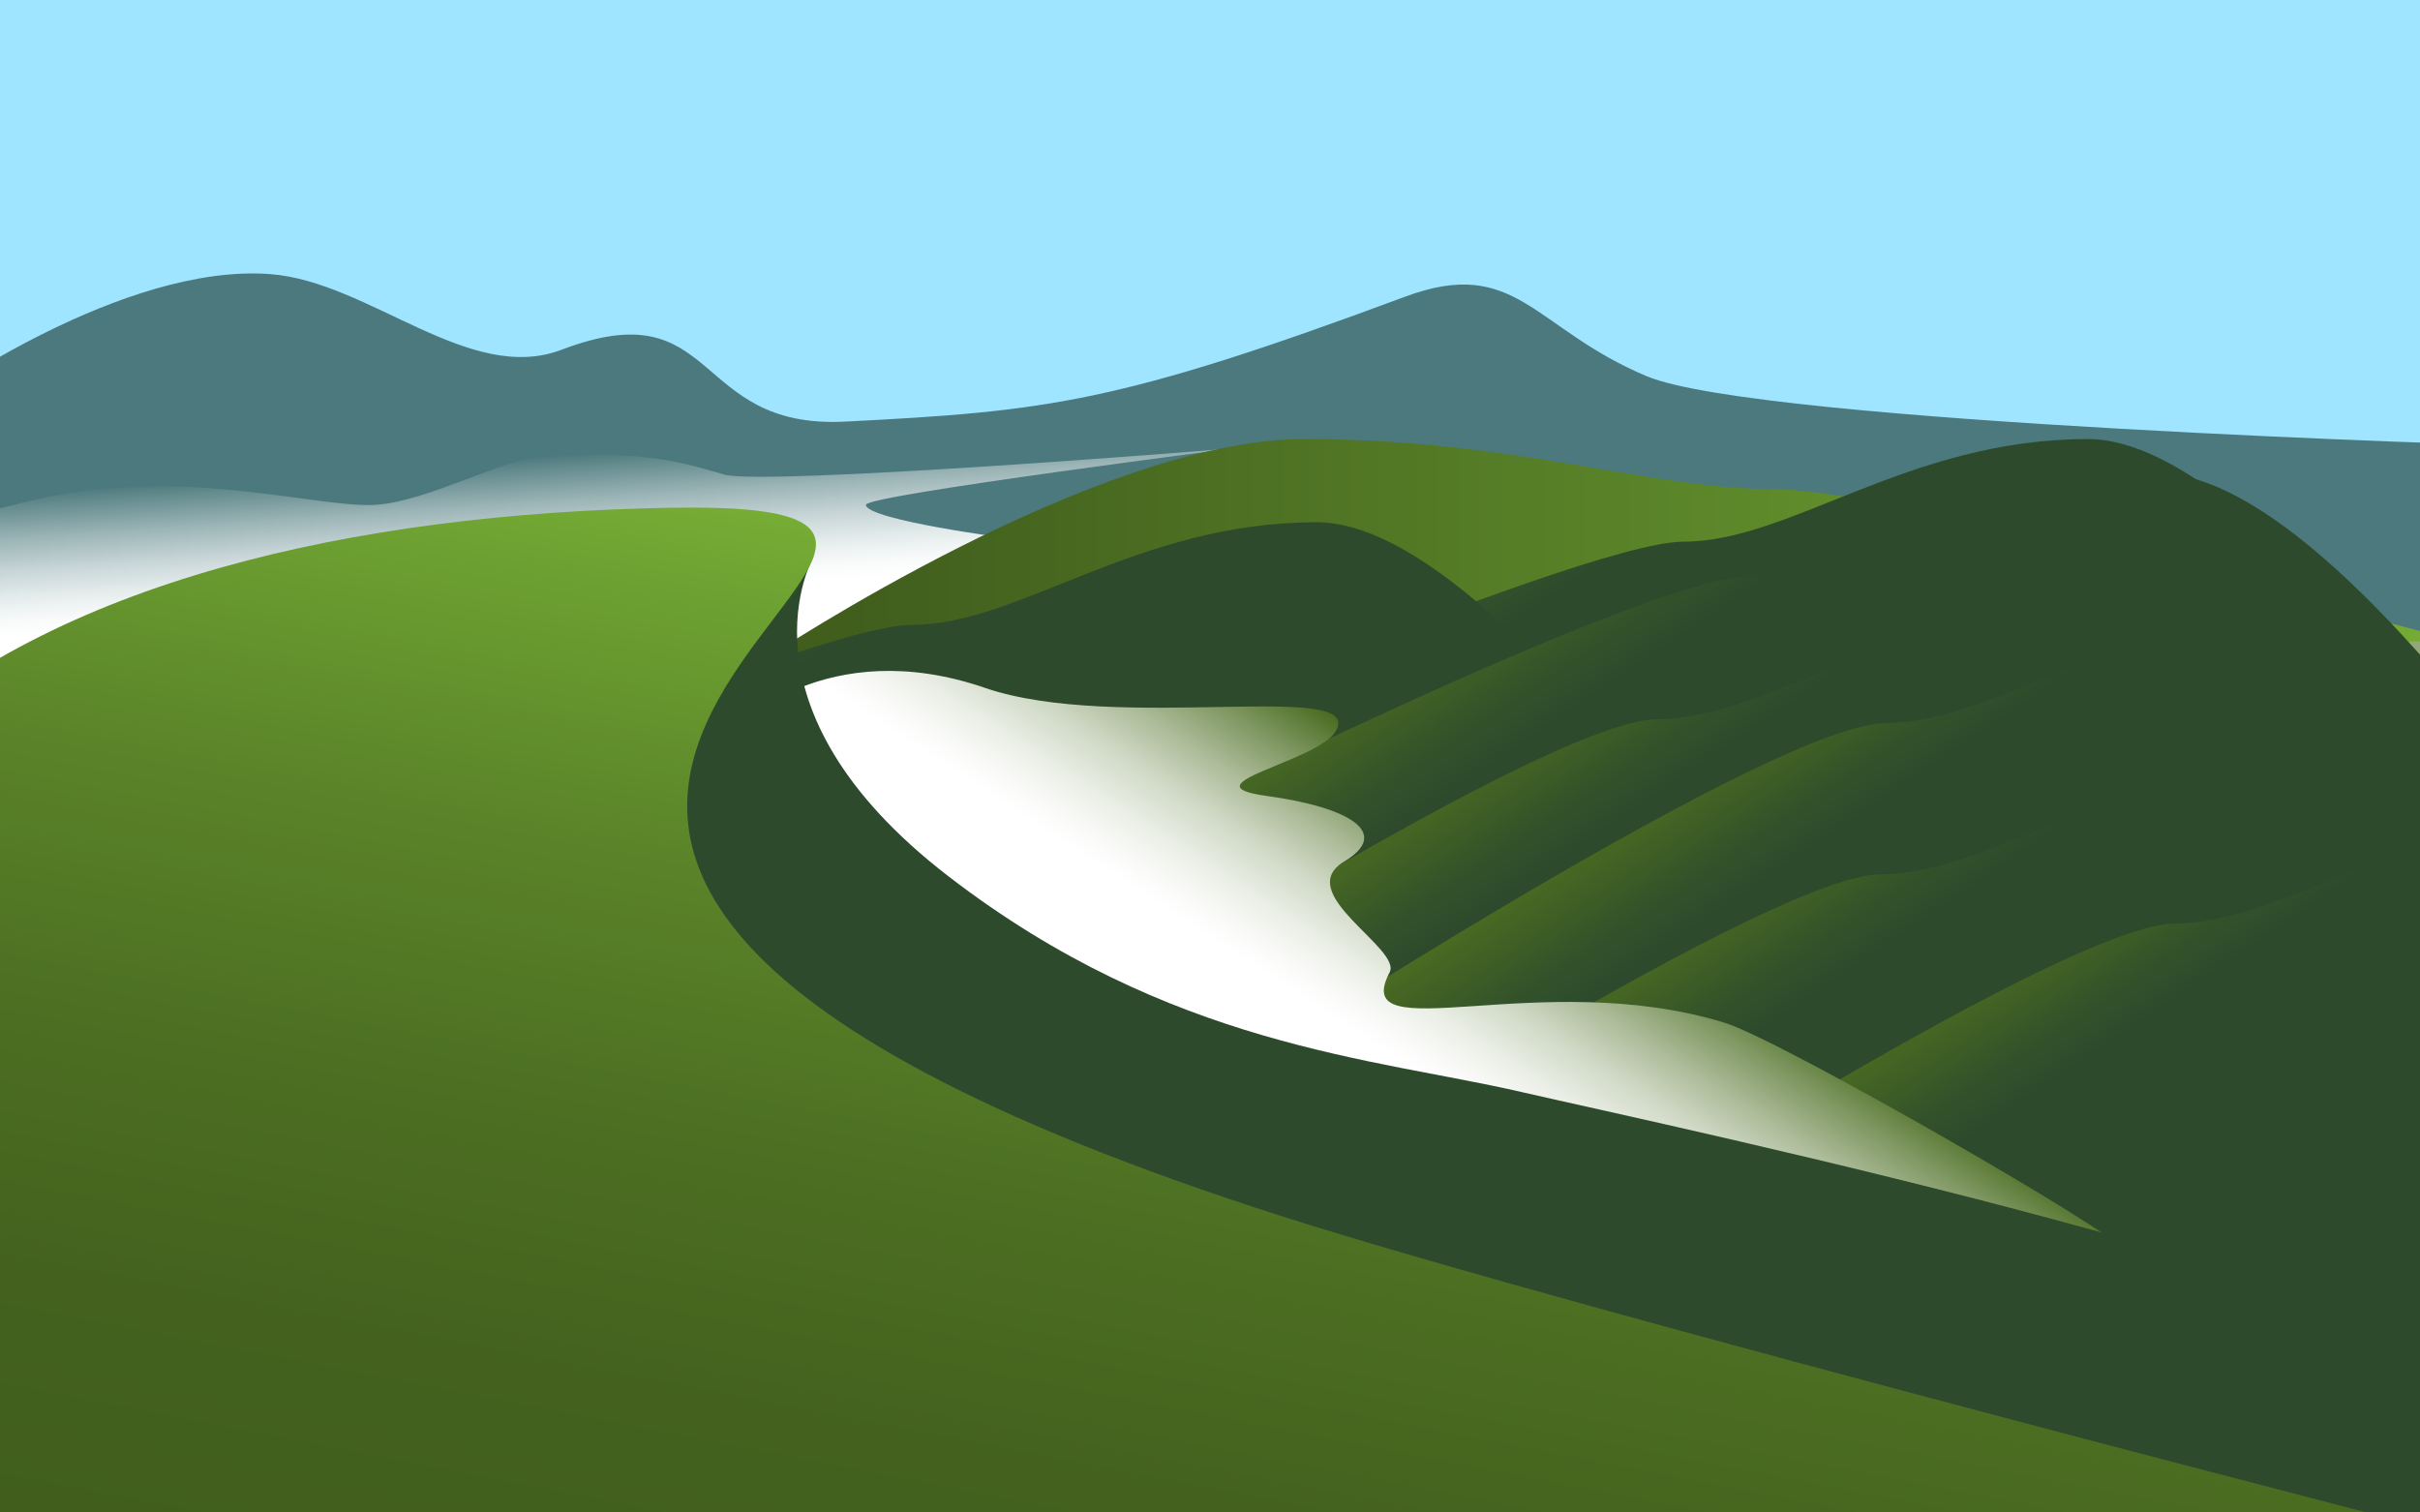 <svg id="Layer_1" data-name="Layer 1" xmlns="http://www.w3.org/2000/svg" xmlns:xlink="http://www.w3.org/1999/xlink" viewBox="0 0 1280 800"><rect x="0" y="0" width="1280" height="800" fill="#333333" stroke="none"/><defs><style>.cls-1{fill:#9fe5ff;}.cls-2{fill:#4c797d;}.cls-3{fill:#92a77a;}.cls-4{fill:#1f585c;}.cls-5{fill:url(#linear-gradient);}.cls-6{fill:url(#linear-gradient-2);}.cls-7{fill:#2d4b2c;}.cls-8{fill:url(#linear-gradient-3);}.cls-9{fill:url(#linear-gradient-4);}.cls-10{fill:url(#linear-gradient-5);}.cls-11{fill:url(#linear-gradient-6);}.cls-12{fill:url(#linear-gradient-7);}.cls-13{fill:url(#linear-gradient-8);}.cls-14{fill:url(#linear-gradient-9);}.cls-15{fill:url(#linear-gradient-10);}.cls-16{fill:url(#linear-gradient-11);}</style><linearGradient id="linear-gradient" x1="310.85" y1="355.54" x2="302.77" y2="240.03" gradientUnits="userSpaceOnUse"><stop offset="0.34" stop-color="#fff"/><stop offset="0.42" stop-color="#f8fafa"/><stop offset="0.52" stop-color="#e5ecec"/><stop offset="0.65" stop-color="#c6d4d6"/><stop offset="0.79" stop-color="#9bb4b6"/><stop offset="0.94" stop-color="#648b8e"/><stop offset="1" stop-color="#4c797d"/></linearGradient><linearGradient id="linear-gradient-2" x1="407" y1="289.61" x2="1300" y2="289.61" gradientUnits="userSpaceOnUse"><stop offset="0.05" stop-color="#415e1d"/><stop offset="0.54" stop-color="#5b8529"/><stop offset="1" stop-color="#76ad35"/></linearGradient><linearGradient id="linear-gradient-3" x1="1070.39" y1="654.22" x2="790.76" y2="239.65" gradientUnits="userSpaceOnUse"><stop offset="0.84" stop-color="#2d4b2c"/><stop offset="0.89" stop-color="#33522a"/><stop offset="0.97" stop-color="#446523"/><stop offset="1" stop-color="#4a6c21"/></linearGradient><linearGradient id="linear-gradient-4" x1="662.39" y1="698.22" x2="382.76" y2="283.65" xlink:href="#linear-gradient-3"/><linearGradient id="linear-gradient-5" x1="1124.91" y1="660.15" x2="858.86" y2="265.72" xlink:href="#linear-gradient-3"/><linearGradient id="linear-gradient-6" x1="1073.4" y1="736.66" x2="825.49" y2="369.12" xlink:href="#linear-gradient-3"/><linearGradient id="linear-gradient-7" x1="1194.4" y1="738.66" x2="946.49" y2="371.12" xlink:href="#linear-gradient-3"/><linearGradient id="linear-gradient-8" x1="1191.77" y1="818.66" x2="943.86" y2="451.12" xlink:href="#linear-gradient-3"/><linearGradient id="linear-gradient-9" x1="1347.57" y1="844.66" x2="1099.67" y2="477.12" xlink:href="#linear-gradient-3"/><linearGradient id="linear-gradient-10" x1="663.36" y1="665.78" x2="807.15" y2="444.37" gradientUnits="userSpaceOnUse"><stop offset="0.49" stop-color="#fff"/><stop offset="0.54" stop-color="#f9faf8"/><stop offset="0.61" stop-color="#eaeee5"/><stop offset="0.7" stop-color="#d0d9c6"/><stop offset="0.79" stop-color="#adbc9a"/><stop offset="0.89" stop-color="#809863"/><stop offset="1" stop-color="#4a6c21"/></linearGradient><linearGradient id="linear-gradient-11" x1="559.91" y1="935.33" x2="678.77" y2="323.87" gradientUnits="userSpaceOnUse"><stop offset="0.05" stop-color="#415e1d"/><stop offset="0.25" stop-color="#44621e"/><stop offset="0.47" stop-color="#4c6f22"/><stop offset="0.7" stop-color="#5b8429"/><stop offset="0.93" stop-color="#6ea232"/><stop offset="1" stop-color="#76ad35"/></linearGradient></defs><title>page</title><rect class="cls-1" x="-11.25" y="-19.47" width="1305.13" height="477.05"/><path class="cls-2" d="M-35,210.59S65,139,143,145c52.43,4,105.2,58.59,154,40,84-32,68,42.19,150,38,106.34-5.43,144-9.46,296-66,59-22,68,16.87,128,42s456,36.72,456,36.72l28,592.62L-25,843Z"/><path class="cls-3" d="M-35,333.11s119-28.9,256-30.39c52.58-.57,111.78,39,164,38.83,101.16-.36,146-25.33,228-28.7,106.34-4.38,142,18.57,294-27,59-17.7,142-25.33,202-5.07s218,72.6,218,72.6l28,477.81L-25,843Z"/><path class="cls-4" d="M546,1346.16L445,1345l-56-76-12-68s-45.24-172.26-88-201c-76.57-51.46-119.79-39.55-122.31-37.57-3.94,3.08-2.37-1.11-7.39,5.62a60.43,60.43,0,0,0-7.19,12.09s-9.92-95.87-10.52-115.28-70.33-78.2-70.33-78.2l-174,565.07,609.22,142Z"/><path class="cls-5" d="M-45,281s54.07-15.56,80-20c70-12,136,8,164,6s67.94-24.87,90-26c54.51-2.8,74.7,4.48,94,10,21,6,258.56-12.8,270-14,7.4-.78-195,24.8-195,30,0,8,77,18,77,18L433,347-25,371Z"/><path class="cls-6" d="M938.3,258.76c-65.8,0-138-26.54-248.36-26.54S407,347,407,347l893-7.86S1004.1,258.76,938.3,258.76Z"/><path class="cls-7" d="M829.58,571.22c46.5,0,97.5-27,175.49-27S1205,661,1205,661l-631-8S783.08,571.22,829.58,571.22Z"/><path class="cls-7" d="M1080.87,520c52.83-29.93,106.92-74.44,208.77-74.44s244.36,297,244.36,297L710,720S817.08,669.44,1080.87,520Z"/><path class="cls-8" d="M890.46,286.5c56.66,0,118.81-54.28,213.86-54.28S1348,467,1348,467L513,427S833.79,286.5,890.46,286.5Z"/><path class="cls-9" d="M482.46,330.5c56.66,0,118.81-54.28,213.86-54.28S940,511,940,511L105,471S425.79,330.5,482.46,330.5Z"/><path class="cls-10" d="M927.08,304.5c56.66,0,118.81-54.28,213.86-54.28S1384.58,485,1384.58,485L599,441S870.42,304.5,927.08,304.5Z"/><path class="cls-11" d="M876.33,380.5c56.66,0,118.81-54.28,213.86-54.28S1333.83,561,1333.83,561l-769-16.08S819.67,380.5,876.33,380.5Z"/><path class="cls-12" d="M997.33,382.5c56.66,0,118.81-54.28,213.86-54.28S1454.82,563,1454.82,563l-769-16.08S940.66,382.5,997.33,382.5Z"/><path class="cls-13" d="M994.69,462.5c56.66,0,118.81-54.28,213.86-54.28S1452.19,643,1452.19,643l-769-16.08S938,462.5,994.69,462.5Z"/><path class="cls-14" d="M1150.5,488.5c56.66,0,118.81-54.28,213.86-54.28S1608,669,1608,669L839,652.92S1093.84,488.5,1150.5,488.5Z"/><path class="cls-15" d="M706.33,387c-9.94,16.05-80.09,28-36.33,34s66.25,19.52,41,34.67c-27.79,16.67,30.67,46,24,58.67C712.84,556.43,815,511,912.33,541,941.9,550.12,1120.7,653,1123,661s-222.68-16.08-222.68-16.08L446.58,525,389,385s48-50,131.85-21.2C590.92,387.87,723.67,359,706.33,387Z"/><path class="cls-7" d="M430.26,294.61s-45.47,79,71.54,169,225,96,303,114,507.05,108,534.05,171-72,63-72,63l-1281.13-6Z"/><path class="cls-16" d="M-66.22,396.61c94-89.05,253-125.06,421-128.06,273.79-4.89-324,168,324,375C834.11,693.2,1314,816,1314,816H-54S-69.43,399.66-66.22,396.61Z"/></svg>